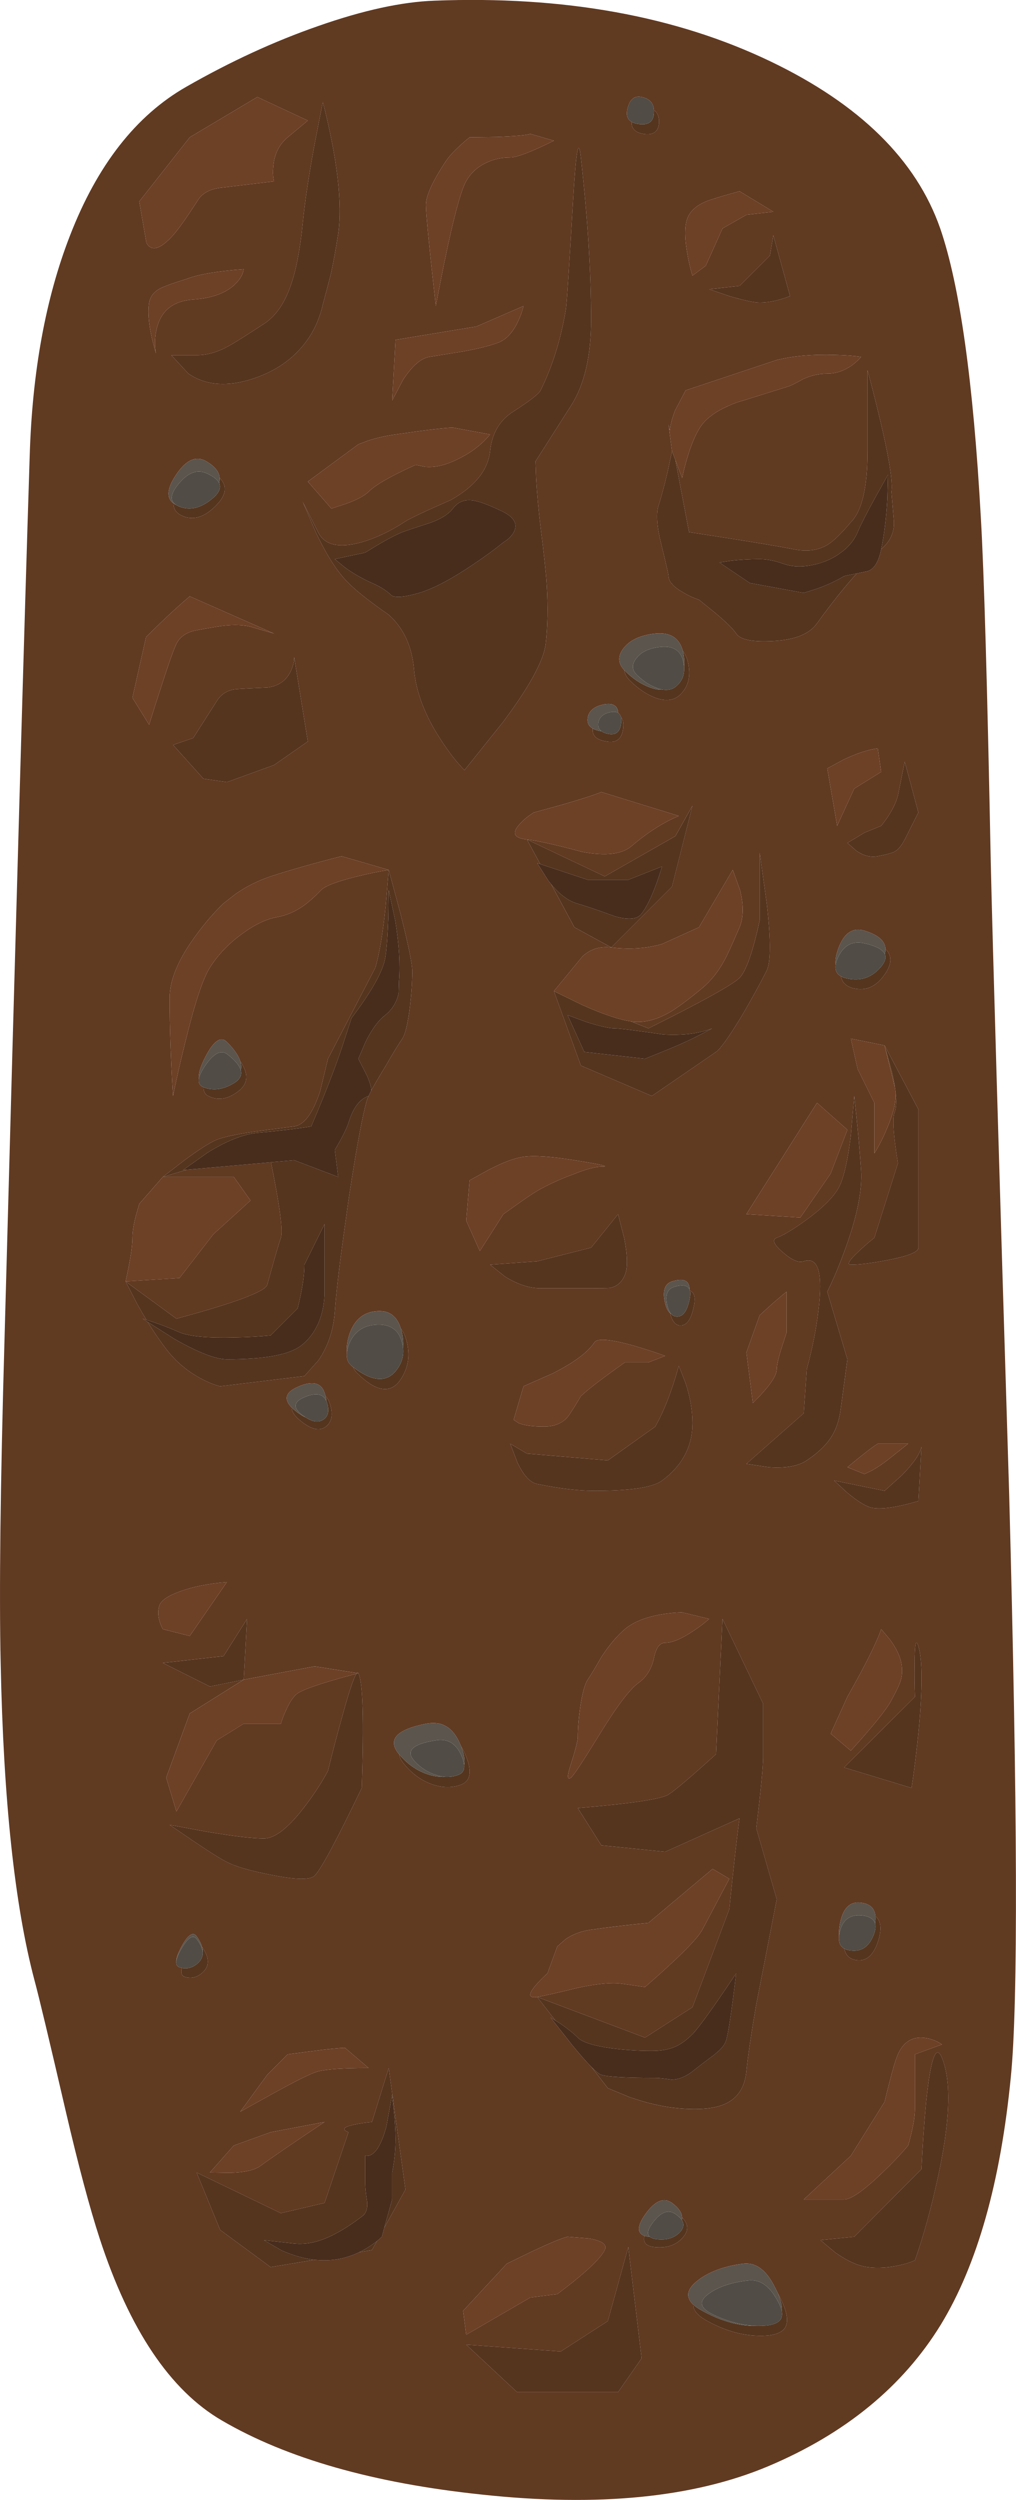 <?xml version="1.0" encoding="iso-8859-1"?>
<!-- Generator: Adobe Illustrator 15.1.0, SVG Export Plug-In . SVG Version: 6.00 Build 0)  -->
<!DOCTYPE svg PUBLIC "-//W3C//DTD SVG 1.1//EN" "http://www.w3.org/Graphics/SVG/1.1/DTD/svg11.dtd">
<svg version="1.1" id="FlashAICB" xmlns="http://www.w3.org/2000/svg" xmlns:xlink="http://www.w3.org/1999/xlink" x="0px" y="0px"
	 width="148.85px" height="366px" viewBox="0 0 148.85 366" style="enable-background:new 0 0 148.85 366;" xml:space="preserve">
<path style="fill-rule:evenodd;clip-rule:evenodd;fill:#613A22;" d="M92.55,17.85c-0.059,0.968,0.508,1.551,1.7,1.75
	c1.434,0.233,2.2-0.3,2.3-1.6c0.044-0.861-0.206-1.494-0.75-1.9c-0.059-1.033-0.658-1.666-1.8-1.9
	c-1.033-0.233-1.717,0.316-2.05,1.65C91.683,16.799,91.883,17.465,92.55,17.85z M100.65,36.85c0.199,1.267,0.466,2.433,0.8,3.5
	l1.95-1.45l2.449-5.45l3.5-2L113.3,31l-4.95-3c-1.833,0.5-3.199,0.9-4.1,1.2c-1.6,0.5-2.7,1.25-3.3,2.25
	C100.316,32.483,100.217,34.283,100.65,36.85z M82.9,45.3c-0.733,4.4-1.967,8.35-3.7,11.85c-0.233,0.5-1.566,1.533-4,3.1
	c-2,1.267-3.133,3.2-3.4,5.8c-0.3,2.767-2.216,5.15-5.75,7.15c-3.833,1.667-6.117,2.75-6.85,3.25c-2.1,1.367-4.2,2.35-6.3,2.95
	c-3.267,0.9-5.367,0.4-6.3-1.5l-2.25-4.45L46.3,78c1.6,3.367,3.184,5.817,4.75,7.35c1.233,1.233,3.2,2.783,5.9,4.65
	c2.167,1.933,3.4,4.583,3.7,7.95c0.3,3.4,1.633,6.883,4,10.45c1.167,1.8,2.3,3.25,3.4,4.35l5.65-7.05
	c3.866-5.167,5.95-8.983,6.25-11.45c0.3-2.633,0.35-5.483,0.149-8.55C80,83.967,79.7,81.133,79.2,77.2
	c-0.3-2.467-0.517-4.817-0.65-7.05l-0.1-2.6l5.2-8.15c1.966-3.066,2.949-7.267,2.949-12.6c0-6.9-0.5-14.816-1.5-23.75
	c-0.333-3.133-0.716-1-1.149,6.4C83.384,39.183,83.033,44.467,82.9,45.3z M111.3,44.3c1.334,0,2.816-0.316,4.45-0.95l-2.45-8.9
	l-0.5,2.95l-4.45,4.45l-4.449,0.5l2.949,1C109.017,43.983,110.5,44.3,111.3,44.3z M129.1,80.4c1.367-1.167,1.983-2.566,1.851-4.2
	c-0.233-2.767-0.351-4.167-0.351-4.2c0.301-1.967-0.866-7.9-3.5-17.8v11.85c0,5.3-0.816,8.767-2.449,10.4
	c-1.233,1.466-2.267,2.5-3.101,3.1c-1.434,1-3.2,1.284-5.3,0.85c-2.066-0.4-5.233-0.933-9.5-1.6l-5.8-0.9l-2-10.55l1,2.65
	c0.166-0.9,0.416-1.9,0.75-3c0.666-2.233,1.399-3.867,2.2-4.9c0.833-1.033,2.083-1.917,3.75-2.65c0.8-0.367,1.533-0.633,2.199-0.8
	l6.4-2c0.5-0.133,1.3-0.517,2.4-1.15c1.166-0.533,2.35-0.8,3.55-0.8c1.233,0,2.434-0.4,3.6-1.2c0.566-0.433,1.017-0.85,1.351-1.25
	c-1.067-0.167-2.384-0.267-3.95-0.3c-3.134-0.1-5.934,0.15-8.4,0.75l-13.35,4.45L98.9,60.1c-0.407,1.054-0.665,2.037-0.775,2.95
	L97.95,62.1l0.149,1.275l0.351,2.675L97.85,68.9c-0.5,2.133-0.949,3.817-1.35,5.05c-0.4,1.167-0.283,3.033,0.35,5.6
	c0.733,2.967,1.101,4.567,1.101,4.8c0,0.8,0.75,1.617,2.25,2.45c0.733,0.434,1.467,0.767,2.2,1l2.35,1.9
	c1.667,1.4,2.7,2.417,3.1,3.05c0.601,0.9,2.4,1.267,5.4,1.1c3.2-0.167,5.35-1.033,6.45-2.6c2.086-2.886,4.028-5.319,5.825-7.3
	c0.403-0.089,0.878-0.189,1.425-0.3C127.983,83.45,128.7,82.367,129.1,80.4z M100.05,95.325c-0.516-1.942-1.866-2.8-4.05-2.575
	c-2.167,0.233-3.717,0.95-4.65,2.15c-0.878,1.139-0.837,2.214,0.125,3.225c0.05,0.532,0.325,1.041,0.825,1.525
	c1.167,1.167,2.4,2,3.7,2.5c1.566,0.567,2.8,0.4,3.7-0.5c1.166-1.167,1.533-2.717,1.1-4.65
	C100.646,96.315,100.396,95.757,100.05,95.325z M137.75,33.45c2.866,8.333,4.85,22.45,5.95,42.35c0.467,7.934,0.95,24.7,1.45,50.3
	c0.267,11.867,1.166,42.733,2.699,92.6c1.233,46.2,1.317,74.633,0.25,85.3c-1.5,15.434-4.916,27.533-10.25,36.3
	c-5.566,9.066-14,15.983-25.3,20.75c-10.934,4.601-24.916,5.983-41.95,4.15c-15.867-1.667-28.567-5.283-38.1-10.851
	c-7.567-4.399-13.533-13.283-17.9-26.649c-1.467-4.5-3.117-10.684-4.95-18.55c-2.4-10.367-3.933-16.784-4.6-19.25
	c-2.9-10.934-4.55-26.4-4.95-46.4c-0.233-10.4-0.05-26.066,0.55-47c1.7-62.633,2.934-105.867,3.7-129.7
	c0.367-12.367,2.333-23.133,5.9-32.3c4-10.333,9.683-17.6,17.05-21.8C33.767,9,40.217,6.033,46.65,3.8
	c6.567-2.3,12.233-3.533,17-3.7C82.583-0.633,99,2.333,112.9,9C125.967,15.267,134.25,23.417,137.75,33.45z M68.8,20.1
	c-1.633,1.333-2.783,2.483-3.45,3.45c-1.967,2.967-2.95,5.117-2.95,6.45c0,1.3,0.483,6.233,1.45,14.8c1.667-8.867,3-14.633,4-17.3
	c0.633-1.7,1.783-2.933,3.45-3.7c1.067-0.5,2.217-0.75,3.45-0.75c0.967,0,3.1-0.816,6.4-2.45l-3.45-1c-0.634,0.2-2.3,0.35-5,0.45
	L68.8,20.1z M46.1,21.05c-0.867,4.7-1.45,8.583-1.75,11.65c-0.4,4-1.017,7.117-1.85,9.35c-0.933,2.6-2.283,4.434-4.05,5.5
	c-2.233,1.467-3.85,2.483-4.85,3.05c-1.633,0.933-3.233,1.4-4.8,1.4h-3.7l2.5,2.7c2.333,1.6,5.2,1.933,8.6,1
	c3.566-1,6.35-2.767,8.35-5.3c1.333-1.667,2.25-3.617,2.75-5.85c0.5-1.833,0.883-3.283,1.15-4.35c0.4-1.8,0.767-3.8,1.1-6
	c0.633-4.4-0.117-10.833-2.25-19.3L46.1,21.05z M45.1,17.65l-7.4-3.45l-9.9,5.9l-7.4,9.4l1.05,6.05c0.733,1.333,2.033,0.967,3.9-1.1
	c0.8-0.9,2.017-2.617,3.65-5.15c0.633-1,1.717-1.6,3.25-1.8l7.9-0.95c-0.167-0.667-0.2-1.433-0.1-2.3
	c0.167-1.733,0.867-3.117,2.1-4.15L45.1,17.65z M76.7,44.8l-6.9,3l-11.85,1.95l-0.5,8.9l1.6-3.05c1.333-2.033,2.617-3.15,3.85-3.35
	c1-0.167,2.65-0.433,4.95-0.8c2.033-0.367,3.667-0.767,4.9-1.2c1.267-0.4,2.3-1.433,3.1-3.1C76.25,46.317,76.533,45.533,76.7,44.8z
	 M23.85,42.05c-1.133,0.467-1.8,1.217-2,2.25c-0.3,1.667,0.033,4.15,1,7.45c-0.233-1.233-0.184-2.5,0.15-3.8
	c0.667-2.534,2.433-3.9,5.3-4.1c2.867-0.2,4.967-1,6.3-2.4c0.667-0.7,1.033-1.383,1.1-2.05c-3.934,0.3-6.733,0.783-8.4,1.45
	C25.667,41.35,24.517,41.75,23.85,42.05z M25.425,73.7c-0.021,0.772,0.354,1.356,1.125,1.75c1.7,0.833,3.434,0.316,5.2-1.55
	c1.421-1.473,1.563-2.79,0.425-3.95c-0.058-0.872-0.699-1.672-1.925-2.4c-1.5-0.9-2.983-0.25-4.45,1.95
	C24.454,71.504,24.329,72.904,25.425,73.7z M36.7,91.75l3.45,1L27.8,87.3c-1.233,1.034-2.667,2.333-4.3,3.9l-2.1,2.05l-2,8.9
	l2.45,3.95c0.5-1.633,1.05-3.367,1.65-5.2c1.167-3.633,1.95-5.85,2.35-6.65c0.433-0.867,1.167-1.467,2.2-1.8
	c0.267-0.1,1.5-0.333,3.7-0.7C33.717,91.417,35.367,91.417,36.7,91.75z M62.35,68.35c1.233,0.1,2.566-0.167,4-0.8
	c2.3-1,4.117-2.316,5.45-3.95l-5.45-1c-1,0-3.8,0.333-8.4,1c-1.434,0.2-2.767,0.5-4,0.9l-1.45,0.55l-7.4,5.45l3.45,3.95l2.15-0.7
	c1.566-0.567,2.667-1.15,3.3-1.75c0.967-1,3.267-2.317,6.9-3.95L62.35,68.35z M42.6,98.25c-0.667,1.4-1.817,2.2-3.45,2.4
	c-2.3,0.1-3.833,0.184-4.6,0.25c-1.233,0.133-2.167,0.717-2.8,1.75l-3.45,5.4l-2.95,1L29.8,114l3.45,0.5l6.9-2.5l4.95-3.45l-2-12.35
	C43.1,96.867,42.933,97.55,42.6,98.25z M77.2,122.9l1.95,3.6l-0.45-0.15l1.649,2.6c0.13,0.169,0.264,0.336,0.4,0.5l3.4,6.3
	l5.399,2.95l8.9-8.9l3-11.85l-2.5,4.45L88.6,128.3L77.2,122.9c1.5,0.167,4.184,0.767,8.05,1.8c3.434,0.667,5.866,0.383,7.3-0.85
	c2.3-1.967,4.601-3.434,6.9-4.4l-11.351-3.5c-1.033,0.433-3,1.066-5.899,1.9l-4,1.1c-0.9,0.566-1.617,1.167-2.15,1.8
	C74.95,121.983,75.333,122.7,77.2,122.9z M92.425,149.525c0.038,0.011,0.08,0.02,0.125,0.025c1.733,0.233,3.584-0.216,5.55-1.35
	c1.101-0.633,2.7-1.817,4.801-3.55c1.3-1.1,2.383-2.467,3.25-4.1c0.333-0.566,1.066-2.167,2.199-4.8
	c0.601-1.467,0.617-3.3,0.051-5.5l-1.051-2.9l-4.949,8.4L97,138.2c-2.333,0.667-4.816,0.833-7.45,0.5
	c-1.633-0.2-3.033,0.233-4.2,1.3l-4.199,5.1L85.1,156l10.4,4.45l9.4-6.45c0.633-0.433,1.866-2.15,3.699-5.15
	c1.434-2.434,2.667-4.667,3.7-6.7c0.634-1.233,0.65-4.483,0.05-9.75l-1.05-7.55v9.9c-1,4.6-1.983,7.4-2.95,8.4
	c-1,1-5.449,3.467-13.35,7.4L92.425,149.525z M56.95,127.35l-6.9-2c-3.966,1-7.433,1.983-10.4,2.95
	c-1.867,0.633-3.566,1.483-5.1,2.55l-1.8,1.4c-1.3,1.233-2.617,2.75-3.95,4.55c-2.633,3.534-3.95,6.633-3.95,9.3
	c0,4.3,0.167,9.083,0.5,14.35c0.5-2.467,1.1-5.1,1.8-7.9c1.367-5.633,2.567-9.267,3.6-10.9c1.2-1.9,2.8-3.566,4.8-5
	c1.833-1.333,3.534-2.133,5.1-2.4c1.3-0.233,2.55-0.767,3.75-1.6c0.767-0.533,1.65-1.316,2.65-2.35
	c0.633-0.633,2.467-1.316,5.5-2.05C54.083,127.883,55.55,127.583,56.95,127.35z M54,160.45c0.113-0.234,0.247-0.501,0.4-0.8
	c0.491-0.91,1.191-2.11,2.1-3.6c1.1-1.9,1.917-3.233,2.45-4c0.433-0.667,0.8-2.2,1.1-4.6c0.233-2,0.35-3.767,0.35-5.3
	c0-1.033-0.566-3.8-1.7-8.3l-1.75-6.5l-0.45,5.3c-0.4,3.934-0.9,6.934-1.5,9L48.05,155l-1.15,4.75c-1.066,3.233-2.333,4.95-3.8,5.15
	c-2.633,0.333-4.65,0.6-6.05,0.8c-2.5,0.367-4.267,0.75-5.3,1.15c-1.033,0.433-2.65,1.467-4.85,3.1l-3.05,2.35l3.5-1.05l12.35-1.1
	c1.295,6.382,1.778,10.065,1.45,11.05c-0.333,0.966-1,3.267-2,6.899c-0.333,1-4.767,2.65-13.3,4.95l-7.45-5.45l7.9-0.5l4.95-6.399
	l5.45-4.95l-2.45-3.45h-10.4l-3.45,3.95L19.9,178c-0.333,1.3-0.5,2.367-0.5,3.2c0,1.3-0.333,3.434-1,6.399l1.7,3.301
	c0.447,0.809,0.897,1.584,1.35,2.324l-0.55-0.175l0.725,0.476c0.901,1.457,1.81,2.782,2.725,3.975c1.433,1.866,3.183,3.333,5.25,4.4
	c1.033,0.533,1.917,0.883,2.65,1.05l12.35-1.5l2.05-2.3c1.4-2.034,2.2-4.4,2.4-7.101c0.2-2.666,0.6-6.184,1.2-10.55l0.8-5.75
	c0.333-2.233,0.7-4.533,1.1-6.9C52.983,164.05,53.6,161.25,54,160.45z M29.125,157.975c-0.079,0.589,0.146,0.981,0.675,1.175
	l0.025,0.025c-0.015,0.618,0.21,1.043,0.675,1.275c1.467,0.733,2.983,0.466,4.55-0.8c1.319-1.082,1.377-2.49,0.175-4.225
	c-0.254-0.854-0.913-1.813-1.975-2.875c-0.9-0.9-1.95-0.183-3.15,2.15C29.356,156.146,29.032,157.237,29.125,157.975z M71.6,171.25
	l-2.8,1.55l-0.5,5.9l2,4.45l3.45-5.4l2.25-1.6c1.634-1.167,2.866-1.95,3.7-2.35c1.333-0.7,2.733-1.316,4.2-1.85
	c1.899-0.767,3.3-1.15,4.199-1.15c1.367,0,0.15-0.3-3.649-0.9c-3.634-0.6-6.217-0.783-7.75-0.55
	C75.434,169.517,73.733,170.15,71.6,171.25z M58.725,194.5c-0.631-2.083-2.04-2.899-4.225-2.45c-1.6,0.334-2.717,1.467-3.35,3.4
	c-0.299,0.986-0.408,1.828-0.325,2.524c-0.11,0.851,0.115,1.509,0.675,1.976c0.084,0.067,0.167,0.134,0.25,0.2
	c0.114,0.305,0.28,0.571,0.5,0.8c2.833,2.833,4.983,3.166,6.45,1c1.133-1.7,1.417-3.601,0.85-5.7
	C59.36,195.534,59.085,194.951,58.725,194.5z M71.8,185.15l2.2,1.75c1.833,1.133,3.566,1.699,5.2,1.699H85.6
	c2.267,0,3.517-0.017,3.75-0.05c1.034-0.2,1.767-0.833,2.2-1.899c0.434-1.034,0.4-2.834-0.1-5.4l-0.9-3.5l-3.95,4.9l-7.899,2
	L71.8,185.15z M123.6,111.2l-2.399,1.3l1.45,8.4l2.5-5.45L129.1,113l-0.5-3.45C127.167,109.75,125.5,110.3,123.6,111.2z
	 M124.15,123.4l1.3,1.15c1.066,0.733,2.116,1,3.149,0.8c1.367-0.267,2.2-0.5,2.5-0.7c0.5-0.267,0.983-0.85,1.45-1.75l2-3.95l-2-7.45
	l-1,4.95c-0.333,1.333-1.149,2.816-2.45,4.45l-2.449,1L124.15,123.4z M123.2,142.925c0.156,0.868,0.723,1.443,1.7,1.725
	c2,0.533,3.649-0.25,4.949-2.35c0.834-1.368,0.792-2.493-0.125-3.375c-0.035-1.172-1.061-2.064-3.074-2.675
	c-1.733-0.533-3.017,0.35-3.851,2.65c-0.338,0.946-0.463,1.738-0.375,2.375C122.318,142.029,122.577,142.579,123.2,142.925z
	 M86.85,106.65c-0.139,1.038,0.527,1.671,2,1.9c1.467,0.267,2.284-0.383,2.45-1.95c0.079-0.744-0.029-1.285-0.325-1.625
	c-0.07-0.274-0.203-0.474-0.399-0.6c-0.077-1.043-0.736-1.468-1.976-1.275c-1.5,0.267-2.333,0.933-2.5,2
	C85.991,105.797,86.241,106.314,86.85,106.65z M98.175,192.25c0.296,1.2,0.804,1.8,1.525,1.8c0.967,0,1.633-1.017,2-3.05
	c0.197-1.145-0.012-1.827-0.625-2.05c-0.016-0.056-0.032-0.105-0.05-0.15c-0.005-1.342-0.863-1.742-2.575-1.2
	c-1,0.334-1.367,1.25-1.101,2.75C97.521,191.286,97.795,191.92,98.175,192.25z M87.1,196.5c-0.966,1.467-3,2.983-6.1,4.55l-4.3,1.9
	l-1.45,4.899l0.75,0.5c0.833,0.334,2.066,0.5,3.7,0.5c1.633,0,2.85-0.55,3.649-1.649c0.434-0.634,1.017-1.566,1.75-2.8
	c1-0.967,3.15-2.617,6.45-4.95H95l2.45-0.95c-1.566-0.566-3.167-1.083-4.8-1.55C89.384,196.05,87.533,195.9,87.1,196.5z
	 M114.65,183.3c1.333,1.167,2.366,1.617,3.1,1.351c2.134-0.733,2.85,1.683,2.15,7.25c-0.334,2.767-0.9,5.616-1.7,8.55l-0.45,6.45
	l-8.4,7.399l3.301,0.5c2.466,0.167,4.316-0.166,5.55-1c1.533-1.033,2.666-2.083,3.399-3.149c0.801-1.134,1.317-2.551,1.551-4.25
	l1-7.4l-2.95-9.9c0.899-1.8,1.783-3.899,2.649-6.3c1.733-4.767,2.5-8.6,2.301-11.5c-0.2-2.867-0.434-5.533-0.7-8l-0.3-2.85l-0.5,5.8
	c-0.5,4.1-1.167,6.767-2,8c-0.867,1.333-2.4,2.8-4.601,4.4c-1.899,1.367-3.316,2.217-4.25,2.55
	C113.066,181.467,113.35,182.167,114.65,183.3z M112.55,191.4l-1.25,1.149l-1.95,5.45l0.95,7.4c2.334-2.301,3.5-3.95,3.5-4.95
	c0-0.601,0.25-1.684,0.75-3.25l0.7-2.15v-5.95C114.45,189.733,113.55,190.5,112.55,191.4z M117.25,178.25l4.45-6.45l2.45-6.4
	l-4.45-3.95l-10.351,16.3L117.25,178.25z M129.6,153.05l1.101,4c0.189,0.814,0.331,1.555,0.425,2.225
	c-0.019-0.114-0.044-0.222-0.075-0.325L129.6,153.05l-4.949-1l1,4.45l2.449,4.95v7.4c0.667-1.067,1.284-2.283,1.851-3.65
	c0.954-2.235,1.37-4.035,1.25-5.4c0.177,1.407,0.127,2.44-0.15,3.1c-0.233,0.6-0.217,2.017,0.05,4.25
	c0.134,1.1,0.284,2.15,0.45,3.15l-3.45,10.9c-0.833,0.667-1.6,1.333-2.3,2c-1.399,1.3-1.783,1.95-1.149,1.95
	c1.267,0,3.1-0.233,5.5-0.7c2.933-0.566,4.399-1.167,4.399-1.8V162.4L129.6,153.05z M122.2,216.75l1.95,1.8
	c1.5,1.233,2.649,1.95,3.449,2.15c1.334,0.333,3.65,0.017,6.95-0.95l0.45-7.95c-0.2,1.033-1.15,2.417-2.85,4.15l-2.551,2.3
	L122.2,216.75z M125.8,213.45l-1.649,1.35l2.5,1l1.05-0.5c0.899-0.5,1.866-1.166,2.899-2l2.45-1.95h-4.45
	C127.967,211.75,127.033,212.45,125.8,213.45z M134,243.65c-0.033,1.466-0.017,3.05,0.05,4.75l-10.399,10.35l9.899,3
	c0.4-2.634,0.75-5.483,1.05-8.55c0.567-6.101,0.551-10.167-0.05-12.2C134.184,239.8,134,240.684,134,243.65z M130.4,240.05
	l-1.301-1.55c-0.666,1.967-2.316,5.267-4.949,9.9l-2.45,5.399l2.95,2.5c3.3-3.633,5.283-6.1,5.949-7.399
	c0.634-1.167,1.051-2.017,1.25-2.551c0.334-0.899,0.4-1.866,0.2-2.899S131.3,241.283,130.4,240.05z M96,208.85l-6.95,4.95l-11.85-1
	l-2.45-1.45l1.05,2.75c0.9,1.9,1.867,2.95,2.9,3.15c3.267,0.667,6.066,1,8.399,1c5.267,0,8.567-0.5,9.9-1.5
	c2.967-2.2,4.45-5,4.45-8.4c0-1.866-0.334-3.816-1-5.85l-1-2.55C98.45,203.583,97.3,206.55,96,208.85z M86.1,245.9
	c-0.433,0.666-0.8,2.017-1.1,4.05c-0.233,1.633-0.35,3.083-0.35,4.35c0,0.533-0.351,1.9-1.051,4.101
	c-0.533,1.6-0.517,2.216,0.051,1.85c0.333-0.233,1.733-2.35,4.199-6.35c2.467-4.034,4.351-6.534,5.65-7.5
	c1.233-0.867,2.017-2.15,2.35-3.851c0.301-1.366,0.834-2.05,1.601-2.05c1.033,0,2.416-0.583,4.149-1.75
	c0.867-0.566,1.634-1.15,2.301-1.75l-3.95-0.95c-0.9,0-1.934,0.101-3.101,0.3c-2.3,0.4-4.066,1.117-5.3,2.15
	c-1.2,1.033-2.35,2.4-3.45,4.1C87.1,244.333,86.434,245.434,86.1,245.9z M81.375,295.8l-0.725-0.45l3.149,4
	c1.164,1.425,2.114,2.508,2.851,3.25l2.399,3.101l3.15,1.3c2.566,0.9,4.983,1.45,7.25,1.65c3,0.267,5.267,0.05,6.8-0.65
	c1.833-0.833,2.866-2.417,3.1-4.75c0.2-2.066,0.667-5.25,1.4-9.55l3.05-15.65l-3-10.399c0.667-5.601,1-9.051,1-10.351V249.4
	l-5.95-12.4l-0.949,19.8c-3.634,3.3-5.95,5.267-6.95,5.9c-0.967,0.666-5.4,1.333-13.3,2l3.449,5.45l9.351,0.949l10.899-4.899
	c-0.333,2.3-0.833,6.733-1.5,13.3l-5.399,14.35l-6.95,4.45l-15.8-5.95c1-0.166,3-0.616,6-1.35c2.833-0.6,4.95-0.8,6.35-0.6l3.45,0.5
	c4.934-4.301,7.733-7.101,8.4-8.4l3.949-7.45l-2.449-1.45l-9.4,7.9c-3.3,0.333-6.1,0.667-8.4,1c-1.433,0.2-2.683,0.667-3.75,1.4
	l-1.199,1.05l-1.45,3.95c-0.733,0.666-1.351,1.3-1.851,1.899c-1,1.233-0.883,1.75,0.351,1.55L81.375,295.8z M122.925,283.45
	c-0.094,0.885,0.164,1.493,0.775,1.825c0.174,0.949,0.741,1.508,1.7,1.675c1.566,0.267,2.683-0.767,3.35-3.101
	c0.437-1.608,0.27-2.717-0.5-3.324c-0.095-1.157-0.795-1.815-2.1-1.976c-1.634-0.233-2.667,0.8-3.101,3.101
	C122.918,282.339,122.877,282.938,122.925,283.45z M47.7,204.425c-0.042-0.17-0.091-0.345-0.15-0.524c-0.5-1.5-1.783-1.801-3.85-0.9
	c-1.879,0.801-2.196,1.826-0.95,3.075c-0.019,0.539,0.348,1.13,1.1,1.774c1.633,1.4,2.933,1.733,3.9,1
	c0.9-0.699,1.083-1.85,0.55-3.449C48.161,204.982,47.961,204.657,47.7,204.425z M52.225,245.025
	c-0.409,0.573-1.134,2.766-2.175,6.574c-0.7,2.5-1.367,5.051-2,7.65c-0.9,1.667-1.966,3.316-3.2,4.95
	c-2.467,3.3-4.533,4.95-6.2,4.95c-1.633,0-4.433-0.334-8.4-1l-5.4-1l3.45,2.35c2.467,1.667,4.117,2.7,4.95,3.1
	c1.267,0.667,3.467,1.301,6.6,1.9c3.5,0.7,5.583,0.733,6.25,0.1c0.967-1,3.267-5.283,6.9-12.85c0.333-9.9,0.167-15.5-0.5-16.8
	c-0.049-0.104-0.116-0.112-0.2-0.025l-6.2-0.975l-10.4,1.95l0.5-8.9l-3.45,5.45l-8.9,1l6.9,3.45l4.95-1l-7.9,4.949l-3.45,9.4
	l1.5,4.95l5.9-10.4l3.95-2.45h5.45c0.167-0.566,0.4-1.183,0.7-1.85c0.566-1.3,1.15-2.167,1.75-2.6
	C44.581,247.246,47.456,246.288,52.225,245.025z M23.35,235.05c-0.333,1-0.167,2.15,0.5,3.45l3.95,1l5.45-7.9
	c-2.7,0.233-4.967,0.684-6.8,1.351C24.65,233.583,23.617,234.283,23.35,235.05z M25.825,287.225
	c-0.026,0.408,0.132,0.666,0.475,0.775c0.116,0.038,0.232,0.072,0.35,0.1c-0.185,0.703-0.051,1.137,0.4,1.301
	c1,0.333,1.917,0.083,2.75-0.75c0.92-0.921,0.854-2.129-0.2-3.625c-0.138-0.487-0.404-1.012-0.8-1.575c-0.533-0.7-1.267-0.2-2.2,1.5
	C26.052,285.967,25.794,286.726,25.825,287.225z M67.575,255.7c-0.059-0.131-0.117-0.265-0.175-0.4c-1.033-2.434-2.7-3.416-5-2.95
	c-4.367,0.867-5.683,2.351-3.95,4.45l0.025,0.025c0.057,0.444,0.299,0.919,0.725,1.425c1.2,1.467,2.6,2.467,4.2,3
	c1.5,0.5,2.9,0.5,4.2,0c1.4-0.566,1.583-2.05,0.55-4.45C67.971,256.393,67.78,256.025,67.575,255.7z M52.625,329.725L54.5,329.4
	l0.725-1.301c0.271-0.222,0.513-0.438,0.725-0.649l0.35-1.325l3.1-5.575l-2.45-17.8l-2.45,7.9c-1,0.1-1.883,0.233-2.65,0.399
	c-1.567,0.334-1.833,0.7-0.8,1.101l-3.5,10.35l-6.4,1.5l-12.35-5.95l3.45,8.4l7.4,5.45l6.45-1.075c0.486,0.05,0.97,0.075,1.45,0.075
	C49.274,330.9,50.965,330.509,52.625,329.725z M45.6,300.3l-3.45,0.45l-3,3l-3.95,5.4l4.95-2.75c3.467-1.9,5.617-2.95,6.45-3.15
	c1.3-0.333,3.767-0.5,7.4-0.5l-3.45-2.95C49.717,299.8,48.067,299.967,45.6,300.3z M74.25,331.4l-6.4,6.899l0.45,3.5l9.4-5.45
	l3.95-0.5c3.966-2.966,6.283-5.116,6.949-6.449c0.4-0.801-0.383-1.367-2.35-1.7l-3.1-0.25c-0.834,0.2-2.567,0.916-5.2,2.149
	L74.25,331.4z M30.75,318.05l3,0.05c2.133-0.066,3.617-0.416,4.45-1.05c1.3-0.967,4.417-3.1,9.35-6.399l-7.9,1.5l-5.4,1.949
	L30.75,318.05z M75.75,350.2h14.8l3.45-4.95l-1.95-16.3l-3,10.85l-6.899,4.45l-13.851-1L75.75,350.2z M134.05,300.75l3.95-1.45
	c-0.733-0.5-1.55-0.816-2.45-0.95c-1.833-0.267-3.166,0.534-4,2.4c-0.333,0.767-0.75,2.15-1.25,4.15c-0.267,1-0.5,1.933-0.7,2.8
	l-4.949,7.899l-6.9,6.4h5.9c1.033,0,2.916-1.316,5.649-3.95c1.367-1.3,2.617-2.616,3.75-3.95c0.667-2.3,1-4.116,1-5.449V300.75z
	 M135.7,307.55c-0.3,3.134-0.533,6.467-0.7,10l-9.85,9.9l-4.95,0.5l2.149,1.8c1.733,1.233,3.317,1.95,4.75,2.15
	c1.467,0.199,3.067,0.1,4.801-0.301c0.866-0.199,1.583-0.433,2.149-0.699c1.233-3.534,2.316-7.417,3.25-11.65
	c1.9-8.5,2.134-14.5,0.7-18C137.134,299.184,136.366,301.283,135.7,307.55z M94.425,327.325c-0.254,0.927,0.188,1.469,1.325,1.625
	c1.866,0.233,3.3-0.233,4.3-1.4c0.88-0.989,0.838-1.965-0.125-2.925c-0.024-0.713-0.517-1.421-1.475-2.125
	c-1.2-0.866-2.5-0.316-3.9,1.65C93.331,325.863,93.289,326.921,94.425,327.325z M101.575,337.4
	c-0.032,0.835,0.659,1.635,2.075,2.399c2.5,1.367,4.949,2.084,7.35,2.15c2.1,0.066,3.434-0.316,4-1.15c0.6-0.934,0.316-2.5-0.85-4.7
	c-0.07-0.133-0.137-0.267-0.2-0.399c-0.159-0.343-0.343-0.709-0.55-1.101c-1.233-2.366-2.75-3.433-4.551-3.199
	c-2.833,0.366-5.083,1.216-6.75,2.55C100.599,335.167,100.423,336.317,101.575,337.4z"/>
<path style="fill-rule:evenodd;clip-rule:evenodd;fill:#55351E;" d="M92.55,17.85c0.256,0.137,0.572,0.237,0.95,0.3
	c1.467,0.233,2.233-0.3,2.3-1.6c0.013-0.159,0.013-0.309,0-0.45c0.544,0.406,0.794,1.039,0.75,1.9c-0.1,1.3-0.866,1.833-2.3,1.6
	C93.058,19.401,92.491,18.818,92.55,17.85z M111.3,44.3c-0.8,0-2.283-0.316-4.45-0.95l-2.949-1l4.449-0.5l4.45-4.45l0.5-2.95
	l2.45,8.9C114.116,43.983,112.634,44.3,111.3,44.3z M82.9,45.3c0.133-0.833,0.483-6.117,1.05-15.85c0.434-7.4,0.816-9.534,1.149-6.4
	c1,8.934,1.5,16.85,1.5,23.75c0,5.333-0.983,9.534-2.949,12.6l-5.2,8.15l0.1,2.6c0.134,2.233,0.351,4.583,0.65,7.05
	c0.5,3.933,0.8,6.767,0.899,8.5c0.2,3.066,0.15,5.917-0.149,8.55c-0.3,2.467-2.384,6.283-6.25,11.45l-5.65,7.05
	c-1.1-1.1-2.233-2.55-3.4-4.35c-2.367-3.566-3.7-7.05-4-10.45c-0.3-3.367-1.533-6.017-3.7-7.95c-2.7-1.867-4.667-3.417-5.9-4.65
	c-1.566-1.533-3.15-3.983-4.75-7.35l-1.95-4.55l2.25,4.45c0.933,1.9,3.033,2.4,6.3,1.5c2.1-0.6,4.2-1.583,6.3-2.95
	c0.733-0.5,3.017-1.583,6.85-3.25c3.534-2,5.45-4.383,5.75-7.15c0.267-2.6,1.4-4.533,3.4-5.8c2.434-1.567,3.767-2.6,4-3.1
	C80.934,53.65,82.167,49.7,82.9,45.3z M98.95,67.35l2,10.55l5.8,0.9c4.267,0.667,7.434,1.2,9.5,1.6c2.1,0.434,3.866,0.15,5.3-0.85
	c0.834-0.6,1.867-1.633,3.101-3.1c1.633-1.633,2.449-5.1,2.449-10.4V54.2c2.634,9.9,3.801,15.833,3.5,17.8
	c0,0.033,0.117,1.433,0.351,4.2c0.133,1.633-0.483,3.033-1.851,4.2c0.434-2.066,0.733-4.5,0.9-7.3l0.1-3.6
	c-0.566,1-1.183,2.1-1.85,3.3c-1.3,2.367-2.167,4.067-2.6,5.1c-0.5,1.233-1.434,2.317-2.801,3.25c-1.333,0.9-2.866,1.467-4.6,1.7
	c-1.233,0.167-2.384,0.066-3.45-0.3c-1.3-0.466-2.467-0.7-3.5-0.7c-1.434,0-2.85,0.083-4.25,0.25l-1.649,0.25l4.449,3l7.9,1.45
	l2.05-0.65c1.533-0.566,2.816-1.167,3.851-1.8c0.049-0.025,0.674-0.158,1.875-0.4c-1.797,1.98-3.739,4.414-5.825,7.3
	c-1.101,1.567-3.25,2.433-6.45,2.6c-3,0.167-4.8-0.2-5.4-1.1c-0.399-0.633-1.433-1.65-3.1-3.05l-2.35-1.9
	c-0.733-0.233-1.467-0.566-2.2-1c-1.5-0.833-2.25-1.65-2.25-2.45c0-0.233-0.367-1.833-1.101-4.8c-0.633-2.566-0.75-4.433-0.35-5.6
	c0.4-1.233,0.85-2.917,1.35-5.05l0.601-2.85L98.95,67.35z M98.125,63.05c-0.009,0.111-0.017,0.219-0.025,0.325L97.95,62.1
	L98.125,63.05z M100.225,97.575c0.069-0.614,0.027-1.289-0.125-2.025c-0.017-0.077-0.033-0.151-0.05-0.225
	c0.346,0.432,0.596,0.99,0.75,1.675c0.434,1.933,0.066,3.483-1.1,4.65c-0.9,0.9-2.134,1.067-3.7,0.5c-1.3-0.5-2.533-1.333-3.7-2.5
	c-0.5-0.484-0.775-0.993-0.825-1.525c0.026,0.026,0.051,0.051,0.075,0.075c1.167,1.167,2.4,1.983,3.7,2.45
	c0.71,0.257,1.352,0.365,1.925,0.325c0.825,0.108,1.5-0.1,2.025-0.625C99.972,99.633,100.313,98.708,100.225,97.575z M46.1,21.05
	l1.2-6.15c2.133,8.467,2.883,14.9,2.25,19.3c-0.333,2.2-0.7,4.2-1.1,6c-0.267,1.066-0.65,2.517-1.15,4.35
	c-0.5,2.233-1.417,4.184-2.75,5.85c-2,2.533-4.783,4.3-8.35,5.3c-3.4,0.933-6.267,0.6-8.6-1L25.1,52h3.7
	c1.567,0,3.167-0.467,4.8-1.4c1-0.567,2.617-1.583,4.85-3.05c1.767-1.066,3.117-2.9,4.05-5.5c0.833-2.233,1.45-5.35,1.85-9.35
	C44.65,29.633,45.233,25.75,46.1,21.05z M32.1,70.7c0.069-0.252,0.094-0.502,0.075-0.75c1.138,1.16,0.996,2.477-0.425,3.95
	c-1.767,1.867-3.5,2.383-5.2,1.55c-0.771-0.394-1.146-0.978-1.125-1.75c0.114,0.082,0.239,0.157,0.375,0.225
	c0.018,0.009,0.035,0.018,0.05,0.025c0.118,0.074,0.251,0.141,0.4,0.2c1.567,0.633,3.183,0.25,4.85-1.15
	C32.104,72.173,32.438,71.406,32.1,70.7z M53.5,80.9l-4.45,0.95l1.45,1.2c1.233,0.9,2.567,1.667,4,2.3
	c1.167,0.5,2.133,1.117,2.9,1.85c0.633,0.333,1.967,0.2,4-0.4c2.067-0.6,4.75-2.017,8.05-4.25c1.633-1.1,3.066-2.15,4.3-3.15
	c0.667-0.4,1.167-0.883,1.5-1.45c0.634-1.167,0.134-2.167-1.5-3c-2.1-1.034-3.633-1.6-4.6-1.7c-1.167-0.133-2.1,0.267-2.8,1.2
	c-0.633,0.833-1.75,1.533-3.35,2.1c-1.867,0.6-3.217,1.05-4.05,1.35c-1.034,0.434-2.25,1.067-3.65,1.9L53.5,80.9z M42.6,98.25
	c0.333-0.7,0.5-1.383,0.5-2.05l2,12.35L40.15,112l-6.9,2.5L29.8,114l-4.45-4.95l2.95-1l3.45-5.4c0.633-1.033,1.567-1.617,2.8-1.75
	c0.767-0.066,2.3-0.15,4.6-0.25C40.783,100.45,41.933,99.65,42.6,98.25z M80.75,129.45c1.27,1.537,2.569,2.487,3.9,2.85
	c1.166,0.333,2.983,0.95,5.449,1.85c2,0.567,3.301,0.434,3.9-0.4c1-1.3,2-3.6,3-6.9l-4.95,1.95H86.1l-6.949-2.3l-1.95-3.6
	l11.399,5.4l10.351-5.9l2.5-4.45l-3,11.85l-8.9,8.9l-5.399-2.95L80.75,129.45z M81.15,145.1l4.199,2.05
	c3.08,1.361,5.438,2.153,7.075,2.375L95,150.55c7.9-3.933,12.35-6.4,13.35-7.4c0.967-1,1.95-3.8,2.95-8.4v-9.9l1.05,7.55
	c0.601,5.267,0.584,8.517-0.05,9.75c-1.033,2.033-2.267,4.267-3.7,6.7c-1.833,3-3.066,4.717-3.699,5.15l-9.4,6.45L85.1,156
	L81.15,145.1z M54.4,159.65c-0.012-0.482-0.211-1.182-0.6-2.1L52.5,155l1.05-2.45c0.9-1.833,1.867-3.15,2.9-3.95
	c1.033-0.833,1.683-1.9,1.95-3.2l0.05-1.75c0.2-2.467,0.017-5.433-0.55-8.9l-0.95-4.45l-0.05,3.85c-0.1,2.8-0.25,4.817-0.45,6.05
	c-0.333,1.966-1.983,4.917-4.95,8.85l-1.45,4.45c-1,2.967-2.483,6.767-4.45,11.4c-1.967,0.333-4.6,0.65-7.9,0.95
	c-2.067,0.2-4.5,1.167-7.3,2.9l-3.6,2.55l0.55-0.05l-3.5,1.05l3.05-2.35c2.2-1.633,3.817-2.667,4.85-3.1
	c1.033-0.4,2.8-0.783,5.3-1.15c1.4-0.2,3.417-0.467,6.05-0.8c1.467-0.2,2.733-1.917,3.8-5.15l1.15-4.75L55,141.65
	c0.6-2.066,1.1-5.066,1.5-9l0.45-5.3l1.75,6.5c1.133,4.5,1.7,7.267,1.7,8.3c0,1.533-0.117,3.3-0.35,5.3
	c-0.3,2.4-0.667,3.933-1.1,4.6c-0.534,0.767-1.35,2.1-2.45,4C55.591,157.54,54.891,158.74,54.4,159.65z M54,160.45
	c-0.4,0.8-1.017,3.6-1.85,8.4c-0.4,2.367-0.767,4.667-1.1,6.9l-0.8,5.75c-0.6,4.366-1,7.884-1.2,10.55c-0.2,2.7-1,5.066-2.4,7.101
	l-2.05,2.3l-12.35,1.5c-0.733-0.167-1.617-0.517-2.65-1.05c-2.067-1.067-3.817-2.534-5.25-4.4c-0.916-1.192-1.824-2.518-2.725-3.975
	l3.975,2.524c3.467,1.967,6.017,2.95,7.65,2.95c5.5,0,9.117-0.667,10.85-2c1.033-0.767,1.867-1.833,2.5-3.2
	c0.633-1.467,0.95-3.033,0.95-4.7V179.2l-2.95,5.95c0,1.633-0.333,3.767-1,6.399l-3.95,3.95c-1.633,0.167-3.417,0.267-5.35,0.3
	c-3.867,0.101-6.533-0.149-8-0.75c-1.433-0.633-2.767-1.149-4-1.55l-0.85-0.275c-0.453-0.74-0.903-1.516-1.35-2.324l-1.7-3.301
	l7.45,5.45c8.533-2.3,12.967-3.95,13.3-4.95c1-3.633,1.667-5.933,2-6.899c0.328-0.985-0.155-4.668-1.45-11.05l3.4-0.3l6.45,2.45
	l-0.5-3.95c1-1.667,1.667-2.983,2-3.95C51.717,162.2,52.7,160.883,54,160.45z M29.825,159.175c1.43,0.542,2.921,0.333,4.475-0.625
	c0.843-0.522,1.168-1.139,0.975-1.85c0.094-0.402,0.077-0.827-0.05-1.275c1.202,1.735,1.144,3.144-0.175,4.225
	c-1.566,1.267-3.083,1.533-4.55,0.8C30.036,160.218,29.811,159.793,29.825,159.175z M71.8,185.15l6.9-0.5l7.899-2l3.95-4.9l0.9,3.5
	c0.5,2.566,0.533,4.366,0.1,5.4c-0.434,1.066-1.166,1.699-2.2,1.899c-0.233,0.033-1.483,0.05-3.75,0.05H79.2
	c-1.634,0-3.367-0.566-5.2-1.699L71.8,185.15z M58.725,194.5c0.36,0.451,0.635,1.034,0.825,1.75c0.567,2.1,0.284,4-0.85,5.7
	c-1.467,2.166-3.617,1.833-6.45-1c-0.22-0.229-0.386-0.495-0.5-0.8c2.71,2.081,4.777,2.281,6.2,0.6c0.866-1.045,1.232-2.178,1.1-3.4
	c0.078-0.828-0.005-1.694-0.25-2.6C58.778,194.669,58.753,194.585,58.725,194.5z M123.2,142.925c0.249,0.143,0.565,0.251,0.95,0.325
	c1.966,0.433,3.616-0.15,4.949-1.75c0.58-0.695,0.755-1.304,0.525-1.825c0.071-0.259,0.104-0.509,0.1-0.75
	c0.917,0.882,0.959,2.007,0.125,3.375c-1.3,2.1-2.949,2.883-4.949,2.35C123.923,144.368,123.356,143.793,123.2,142.925z
	 M124.15,123.4l2.5-1.5l2.449-1c1.301-1.633,2.117-3.117,2.45-4.45l1-4.95l2,7.45l-2,3.95c-0.467,0.9-0.95,1.483-1.45,1.75
	c-0.3,0.2-1.133,0.434-2.5,0.7c-1.033,0.2-2.083-0.067-3.149-0.8L124.15,123.4z M90.975,104.975c0.296,0.34,0.404,0.881,0.325,1.625
	c-0.166,1.566-0.983,2.217-2.45,1.95c-1.473-0.229-2.139-0.862-2-1.9c0.314,0.186,0.731,0.319,1.25,0.4h0.025
	c0.246,0.188,0.588,0.321,1.025,0.4c1.1,0.2,1.716-0.333,1.85-1.6C91.036,105.506,91.028,105.214,90.975,104.975z M101.45,152.05
	c1-0.5,1.967-1,2.899-1.5c-1.966,0.767-4.35,1.067-7.149,0.9c-4.101-0.6-6.483-0.9-7.15-0.9c-0.8,0-2.2-0.316-4.2-0.95l-2.699-1
	L85.6,154l8.9,1l2.35-0.95C98.684,153.317,100.217,152.65,101.45,152.05z M98.175,192.25c0.057,0.05,0.115,0.092,0.175,0.125
	c0.233,0.25,0.517,0.375,0.851,0.375c0.899,0,1.517-0.884,1.85-2.65c0.093-0.474,0.102-0.856,0.025-1.149
	c0.613,0.223,0.822,0.905,0.625,2.05c-0.367,2.033-1.033,3.05-2,3.05C98.979,194.05,98.471,193.45,98.175,192.25z M114.65,183.3
	c-1.301-1.133-1.584-1.833-0.851-2.1c0.934-0.333,2.351-1.184,4.25-2.55c2.2-1.6,3.733-3.066,4.601-4.4c0.833-1.233,1.5-3.9,2-8
	l0.5-5.8l0.3,2.85c0.267,2.467,0.5,5.133,0.7,8c0.199,2.9-0.567,6.733-2.301,11.5c-0.866,2.4-1.75,4.5-2.649,6.3l2.95,9.9l-1,7.4
	c-0.233,1.699-0.75,3.116-1.551,4.25c-0.733,1.066-1.866,2.116-3.399,3.149c-1.233,0.834-3.084,1.167-5.55,1l-3.301-0.5l8.4-7.399
	l0.45-6.45c0.8-2.934,1.366-5.783,1.7-8.55c0.699-5.567-0.017-7.983-2.15-7.25C117.017,184.917,115.983,184.467,114.65,183.3z
	 M122.2,216.75l7.399,1.5l2.551-2.3c1.699-1.733,2.649-3.117,2.85-4.15l-0.45,7.95c-3.3,0.967-5.616,1.283-6.95,0.95
	c-0.8-0.2-1.949-0.917-3.449-2.15L122.2,216.75z M129.6,153.05l4.95,9.35v20.25c0,0.633-1.467,1.234-4.399,1.8
	c-2.4,0.467-4.233,0.7-5.5,0.7c-0.634,0-0.25-0.65,1.149-1.95c0.7-0.667,1.467-1.333,2.3-2l3.45-10.9c-0.166-1-0.316-2.05-0.45-3.15
	c-0.267-2.233-0.283-3.65-0.05-4.25c0.277-0.66,0.327-1.693,0.15-3.1c-0.02-0.171-0.045-0.346-0.075-0.525
	c-0.094-0.67-0.235-1.411-0.425-2.225L129.6,153.05z M134,243.65c0-2.967,0.184-3.851,0.55-2.65c0.601,2.033,0.617,6.1,0.05,12.2
	c-0.3,3.066-0.649,5.916-1.05,8.55l-9.899-3l10.399-10.35C133.983,246.7,133.967,245.116,134,243.65z M96,208.85
	c1.3-2.3,2.45-5.267,3.45-8.899l1,2.55c0.666,2.033,1,3.983,1,5.85c0,3.4-1.483,6.2-4.45,8.4c-1.333,1-4.634,1.5-9.9,1.5
	c-2.333,0-5.133-0.333-8.399-1c-1.033-0.2-2-1.25-2.9-3.15l-1.05-2.75l2.45,1.45l11.85,1L96,208.85z M86.65,302.6
	c0.663,0.671,1.146,1.055,1.449,1.15c0.967,0.3,3.601,0.45,7.9,0.45c0.5,0,1.283,0.083,2.35,0.25c1.034,0,2.067-0.4,3.101-1.2
	c0.833-0.667,1.899-1.483,3.2-2.45c0.933-0.733,1.5-1.399,1.699-2c0.334-1,0.834-4.3,1.5-9.899c-3.3,4.933-5.433,7.899-6.399,8.899
	c-0.834,0.834-1.65,1.434-2.45,1.8c-0.967,0.434-2.134,0.65-3.5,0.65c-2,0-4-0.134-6-0.4c-2.6-0.366-4.217-0.883-4.85-1.55
	c-0.634-0.633-1.483-1.316-2.551-2.05l-0.725-0.45l-2.675-3.45l15.8,5.95l6.95-4.45l5.399-14.35c0.667-6.566,1.167-11,1.5-13.3
	L97.45,271.1L88.1,270.15l-3.449-5.45c7.899-0.667,12.333-1.334,13.3-2c1-0.634,3.316-2.601,6.95-5.9l0.949-19.8l5.95,12.4v7.899
	c0,1.3-0.333,4.75-1,10.351l3,10.399l-3.05,15.65c-0.733,4.3-1.2,7.483-1.4,9.55c-0.233,2.333-1.267,3.917-3.1,4.75
	c-1.533,0.7-3.8,0.917-6.8,0.65c-2.267-0.2-4.684-0.75-7.25-1.65l-3.15-1.3L86.65,302.6z M128.2,281.575
	c0.063-0.388,0.079-0.738,0.05-1.05c0.77,0.607,0.937,1.716,0.5,3.324c-0.667,2.334-1.783,3.367-3.35,3.101
	c-0.959-0.167-1.526-0.726-1.7-1.675c0.254,0.141,0.57,0.232,0.95,0.274c1.566,0.2,2.683-0.566,3.35-2.3
	C128.263,282.568,128.329,282.01,128.2,281.575z M47.7,204.425c0.261,0.232,0.46,0.558,0.6,0.976c0.534,1.6,0.35,2.75-0.55,3.449
	c-0.967,0.733-2.267,0.4-3.9-1c-0.752-0.645-1.119-1.235-1.1-1.774c0.109,0.11,0.226,0.219,0.35,0.325
	c0.604,0.507,1.163,0.874,1.675,1.1c1.067,0.684,1.942,0.784,2.625,0.3c0.733-0.5,0.883-1.366,0.45-2.6l-0.025-0.05
	C47.804,204.918,47.762,204.677,47.7,204.425z M35.7,245.9l-4.95,1l-6.9-3.45l8.9-1L36.2,237L35.7,245.9z M52.5,244.95
	c0.667,1.3,0.833,6.899,0.5,16.8c-3.633,7.566-5.933,11.85-6.9,12.85c-0.667,0.634-2.75,0.601-6.25-0.1
	c-3.133-0.6-5.333-1.233-6.6-1.9c-0.833-0.399-2.483-1.433-4.95-3.1l-3.45-2.35l5.4,1c3.967,0.666,6.767,1,8.4,1
	c1.667,0,3.733-1.65,6.2-4.95c1.233-1.634,2.3-3.283,3.2-4.95c0.633-2.6,1.3-5.15,2-7.65c1.042-3.809,1.766-6.001,2.175-6.574
	C52.313,245,52.405,244.975,52.5,244.95z M29.6,285.025c1.053,1.496,1.12,2.704,0.2,3.625c-0.833,0.833-1.75,1.083-2.75,0.75
	c-0.451-0.164-0.584-0.598-0.4-1.301c0.863,0.179,1.663-0.071,2.4-0.75c0.458-0.441,0.675-0.95,0.65-1.524
	C29.711,285.569,29.678,285.303,29.6,285.025z M58.475,256.825c1.197,1.421,2.588,2.396,4.175,2.925
	c0.907,0.296,1.765,0.421,2.575,0.375c0.664,0.039,1.289-0.053,1.875-0.275c0.667-0.229,0.967-0.712,0.9-1.449
	c0.145-0.683,0.003-1.583-0.425-2.7c0.205,0.325,0.396,0.692,0.575,1.1c1.033,2.4,0.85,3.884-0.55,4.45c-1.3,0.5-2.7,0.5-4.2,0
	c-1.6-0.533-3-1.533-4.2-3C58.774,257.744,58.532,257.27,58.475,256.825z M46.1,330.825l-6.45,1.075l-7.4-5.45l-3.45-8.4L41.15,324
	l6.4-1.5l3.5-10.35c-1.033-0.4-0.767-0.767,0.8-1.101c0.767-0.166,1.65-0.3,2.65-0.399l2.45-7.9l2.45,17.8l-3.1,5.575L57.45,322
	v-3.95c0.333-1.633,0.5-3.283,0.5-4.95c0-1.033-0.083-2.399-0.25-4.1l-0.25-2.3l-0.85,4.649c-0.833,3.034-1.867,4.45-3.1,4.25v3.95
	c0,0.667,0.1,1.617,0.3,2.851c0.067,1-0.2,1.699-0.8,2.1c-1.4,1.066-2.683,1.9-3.85,2.5c-2.167,1.167-4.183,1.65-6.05,1.45
	l-4.45-0.5l2.6,1.5C42.905,330.188,44.521,330.646,46.1,330.825z M55.225,328.1L54.5,329.4l-1.875,0.324
	c0.324-0.161,0.649-0.337,0.975-0.524C54.227,328.824,54.768,328.457,55.225,328.1z M75.75,350.2l-7.45-6.95l13.851,1l6.899-4.45
	l3-10.85l1.95,16.3l-3.45,4.95H75.75z M135.7,307.55c0.666-6.267,1.434-8.366,2.3-6.3c1.434,3.5,1.2,9.5-0.7,18
	c-0.934,4.233-2.017,8.116-3.25,11.65c-0.566,0.267-1.283,0.5-2.149,0.699c-1.733,0.4-3.334,0.5-4.801,0.301
	c-1.433-0.2-3.017-0.917-4.75-2.15l-2.149-1.8l4.95-0.5l9.85-9.9C135.167,314.017,135.4,310.684,135.7,307.55z M94.425,327.325
	c0.164,0.053,0.355,0.095,0.575,0.125c0.072,0.01,0.147,0.019,0.225,0.024c0.188,0.16,0.479,0.269,0.875,0.325
	c1.5,0.2,2.667-0.133,3.5-1c0.563-0.606,0.664-1.198,0.301-1.774c0.028-0.137,0.037-0.271,0.024-0.4
	c0.963,0.96,1.005,1.936,0.125,2.925c-1,1.167-2.434,1.634-4.3,1.4C94.612,328.794,94.171,328.252,94.425,327.325z M110.9,340.5
	c1.767,0.033,2.899-0.25,3.399-0.85c0.244-0.306,0.327-0.714,0.25-1.226c0.07-0.705-0.129-1.613-0.6-2.725
	c0.063,0.133,0.13,0.267,0.2,0.399c1.166,2.2,1.449,3.767,0.85,4.7c-0.566,0.834-1.9,1.217-4,1.15c-2.4-0.066-4.85-0.783-7.35-2.15
	c-1.416-0.765-2.107-1.564-2.075-2.399c0.332,0.302,0.774,0.602,1.325,0.899c2.533,1.4,4.983,2.134,7.35,2.2
	C110.476,340.507,110.692,340.507,110.9,340.5z"/>
<path style="fill-rule:evenodd;clip-rule:evenodd;fill:#6D4126;" d="M100.65,36.85c-0.434-2.567-0.334-4.367,0.3-5.4
	c0.6-1,1.7-1.75,3.3-2.25c0.9-0.3,2.267-0.7,4.1-1.2l4.95,3l-3.95,0.45l-3.5,2L103.4,38.9l-1.95,1.45
	C101.116,39.283,100.85,38.117,100.65,36.85z M98.125,63.05c0.11-0.913,0.368-1.896,0.775-2.95l1.55-2.95l13.35-4.45
	c2.467-0.6,5.267-0.85,8.4-0.75c1.566,0.033,2.883,0.133,3.95,0.3c-0.334,0.4-0.784,0.817-1.351,1.25c-1.166,0.8-2.366,1.2-3.6,1.2
	c-1.2,0-2.384,0.267-3.55,0.8c-1.101,0.633-1.9,1.017-2.4,1.15l-6.4,2c-0.666,0.167-1.399,0.434-2.199,0.8
	c-1.667,0.733-2.917,1.617-3.75,2.65c-0.801,1.033-1.534,2.667-2.2,4.9c-0.334,1.1-0.584,2.1-0.75,3l-1-2.65l-0.5-1.3L98.1,63.375
	C98.108,63.269,98.116,63.161,98.125,63.05z M68.8,20.1l3.9-0.05c2.7-0.1,4.366-0.25,5-0.45l3.45,1
	c-3.301,1.633-5.434,2.45-6.4,2.45c-1.233,0-2.383,0.25-3.45,0.75c-1.667,0.767-2.816,2-3.45,3.7c-1,2.667-2.333,8.433-4,17.3
	C62.883,36.233,62.4,31.3,62.4,30c0-1.333,0.983-3.483,2.95-6.45C66.017,22.583,67.167,21.433,68.8,20.1z M23.85,42.05
	c0.667-0.3,1.816-0.7,3.45-1.2c1.667-0.667,4.467-1.15,8.4-1.45c-0.067,0.667-0.434,1.35-1.1,2.05c-1.333,1.4-3.434,2.2-6.3,2.4
	c-2.867,0.2-4.633,1.566-5.3,4.1c-0.333,1.3-0.383,2.566-0.15,3.8c-0.967-3.3-1.3-5.783-1-7.45
	C22.05,43.267,22.717,42.517,23.85,42.05z M76.7,44.8c-0.167,0.733-0.45,1.517-0.851,2.35c-0.8,1.667-1.833,2.7-3.1,3.1
	c-1.233,0.433-2.867,0.833-4.9,1.2c-2.3,0.367-3.95,0.633-4.95,0.8c-1.233,0.2-2.517,1.317-3.85,3.35l-1.6,3.05l0.5-8.9L69.8,47.8
	L76.7,44.8z M45.1,17.65l-2.95,2.45c-1.233,1.033-1.933,2.417-2.1,4.15c-0.1,0.867-0.066,1.633,0.1,2.3l-7.9,0.95
	c-1.533,0.2-2.617,0.8-3.25,1.8c-1.633,2.534-2.85,4.25-3.65,5.15c-1.867,2.066-3.167,2.433-3.9,1.1L20.4,29.5l7.4-9.4l9.9-5.9
	L45.1,17.65z M62.35,68.35l-1.45-0.3C57.267,69.683,54.967,71,54,72c-0.633,0.6-1.733,1.183-3.3,1.75l-2.15,0.7L45.1,70.5l7.4-5.45
	l1.45-0.55c1.233-0.4,2.566-0.7,4-0.9c4.6-0.667,7.4-1,8.4-1l5.45,1c-1.333,1.633-3.15,2.95-5.45,3.95
	C64.917,68.183,63.583,68.45,62.35,68.35z M36.7,91.75c-1.333-0.333-2.983-0.333-4.95,0c-2.2,0.367-3.433,0.6-3.7,0.7
	c-1.033,0.333-1.767,0.933-2.2,1.8c-0.4,0.8-1.184,3.017-2.35,6.65c-0.6,1.833-1.15,3.567-1.65,5.2l-2.45-3.95l2-8.9l2.1-2.05
	c1.633-1.567,3.067-2.867,4.3-3.9l12.35,5.45L36.7,91.75z M77.2,122.9c-1.867-0.2-2.25-0.917-1.15-2.15
	c0.533-0.633,1.25-1.233,2.15-1.8l4-1.1c2.899-0.833,4.866-1.467,5.899-1.9l11.351,3.5c-2.3,0.966-4.601,2.433-6.9,4.4
	c-1.434,1.233-3.866,1.517-7.3,0.85C81.384,123.667,78.7,123.067,77.2,122.9z M89.55,138.7c2.634,0.333,5.117,0.167,7.45-0.5
	l5.4-2.45l4.949-8.4l1.051,2.9c0.566,2.2,0.55,4.033-0.051,5.5c-1.133,2.633-1.866,4.233-2.199,4.8c-0.867,1.633-1.95,3-3.25,4.1
	c-2.101,1.733-3.7,2.917-4.801,3.55c-1.966,1.133-3.816,1.583-5.55,1.35c-0.045-0.005-0.087-0.014-0.125-0.025
	c-1.637-0.222-3.995-1.014-7.075-2.375l-4.199-2.05l4.199-5.1C86.517,138.933,87.917,138.5,89.55,138.7z M56.95,127.35
	c-1.4,0.233-2.867,0.533-4.4,0.9c-3.033,0.733-4.867,1.417-5.5,2.05c-1,1.034-1.883,1.817-2.65,2.35c-1.2,0.833-2.45,1.367-3.75,1.6
	c-1.566,0.267-3.267,1.067-5.1,2.4c-2,1.434-3.6,3.1-4.8,5c-1.033,1.633-2.233,5.267-3.6,10.9c-0.7,2.8-1.3,5.434-1.8,7.9
	c-0.333-5.267-0.5-10.05-0.5-14.35c0-2.667,1.316-5.767,3.95-9.3c1.333-1.8,2.65-3.316,3.95-4.55l1.8-1.4
	c1.534-1.067,3.233-1.917,5.1-2.55c2.967-0.966,6.434-1.95,10.4-2.95L56.95,127.35z M18.4,187.6c0.667-2.966,1-5.1,1-6.399
	c0-0.833,0.167-1.9,0.5-3.2l0.5-1.75l3.45-3.95h10.4l2.45,3.45l-5.45,4.95L26.3,187.1L18.4,187.6z M71.6,171.25
	c2.133-1.1,3.833-1.733,5.1-1.9c1.533-0.233,4.116-0.05,7.75,0.55c3.8,0.6,5.017,0.9,3.649,0.9c-0.899,0-2.3,0.383-4.199,1.15
	c-1.467,0.533-2.867,1.15-4.2,1.85c-0.834,0.4-2.066,1.184-3.7,2.35l-2.25,1.6l-3.45,5.4l-2-4.45l0.5-5.9L71.6,171.25z M123.6,111.2
	c1.9-0.9,3.567-1.45,5-1.65l0.5,3.45l-3.949,2.45l-2.5,5.45l-1.45-8.4L123.6,111.2z M87.1,196.5c0.434-0.6,2.284-0.45,5.551,0.45
	c1.633,0.467,3.233,0.983,4.8,1.55L95,199.45h-3.45c-3.3,2.333-5.45,3.983-6.45,4.95c-0.733,1.233-1.316,2.166-1.75,2.8
	c-0.8,1.1-2.017,1.649-3.649,1.649c-1.634,0-2.867-0.166-3.7-0.5l-0.75-0.5l1.45-4.899l4.3-1.9
	C84.1,199.483,86.134,197.967,87.1,196.5z M117.25,178.25l-7.9-0.5l10.351-16.3l4.45,3.95l-2.45,6.4L117.25,178.25z M112.55,191.4
	c1-0.9,1.9-1.667,2.7-2.301v5.95l-0.7,2.15c-0.5,1.566-0.75,2.649-0.75,3.25c0,1-1.166,2.649-3.5,4.95l-0.95-7.4l1.95-5.45
	L112.55,191.4z M131.2,159.8c0.12,1.365-0.296,3.165-1.25,5.4c-0.566,1.367-1.184,2.583-1.851,3.65v-7.4l-2.449-4.95l-1-4.45
	l4.949,1l1.45,5.9c0.031,0.103,0.057,0.211,0.075,0.325C131.155,159.454,131.181,159.629,131.2,159.8z M125.8,213.45
	c1.233-1,2.167-1.7,2.8-2.101h4.45l-2.45,1.95c-1.033,0.834-2,1.5-2.899,2l-1.05,0.5l-2.5-1L125.8,213.45z M130.4,240.05
	c0.899,1.233,1.449,2.367,1.649,3.4s0.134,2-0.2,2.899c-0.199,0.534-0.616,1.384-1.25,2.551c-0.666,1.3-2.649,3.767-5.949,7.399
	l-2.95-2.5l2.45-5.399c2.633-4.634,4.283-7.934,4.949-9.9L130.4,240.05z M86.1,245.9c0.334-0.467,1-1.567,2-3.301
	c1.101-1.699,2.25-3.066,3.45-4.1c1.233-1.033,3-1.75,5.3-2.15c1.167-0.199,2.2-0.3,3.101-0.3l3.95,0.95
	c-0.667,0.6-1.434,1.184-2.301,1.75c-1.733,1.167-3.116,1.75-4.149,1.75c-0.767,0-1.3,0.684-1.601,2.05
	c-0.333,1.7-1.116,2.983-2.35,3.851c-1.3,0.966-3.184,3.466-5.65,7.5c-2.466,4-3.866,6.116-4.199,6.35
	c-0.567,0.366-0.584-0.25-0.051-1.85c0.7-2.2,1.051-3.567,1.051-4.101c0-1.267,0.116-2.717,0.35-4.35
	C85.3,247.917,85.667,246.566,86.1,245.9z M78.7,292.35c-1.233,0.2-1.351-0.316-0.351-1.55c0.5-0.6,1.117-1.233,1.851-1.899
	l1.45-3.95l1.199-1.05c1.067-0.733,2.317-1.2,3.75-1.4c2.301-0.333,5.101-0.667,8.4-1l9.4-7.9l2.449,1.45l-3.949,7.45
	c-0.667,1.3-3.467,4.1-8.4,8.4l-3.45-0.5c-1.399-0.2-3.517,0-6.35,0.6C81.7,291.733,79.7,292.184,78.7,292.35z M52.5,244.95
	c-0.095,0.024-0.187,0.05-0.275,0.075c-4.77,1.263-7.645,2.221-8.625,2.875c-0.6,0.433-1.184,1.3-1.75,2.6
	c-0.3,0.667-0.533,1.283-0.7,1.85H35.7l-3.95,2.45l-5.9,10.4l-1.5-4.95l3.45-9.4l7.9-4.949l10.4-1.95l6.2,0.975
	C52.384,244.838,52.451,244.847,52.5,244.95z M23.35,235.05c0.267-0.767,1.3-1.467,3.1-2.1c1.833-0.667,4.1-1.117,6.8-1.351
	l-5.45,7.9l-3.95-1C23.183,237.2,23.017,236.05,23.35,235.05z M45.6,300.3c2.467-0.333,4.117-0.5,4.95-0.5l3.45,2.95
	c-3.633,0-6.1,0.167-7.4,0.5c-0.833,0.2-2.983,1.25-6.45,3.15l-4.95,2.75l3.95-5.4l3-3L45.6,300.3z M30.75,318.05l3.5-3.95
	l5.4-1.949l7.9-1.5c-4.933,3.3-8.05,5.433-9.35,6.399c-0.833,0.634-2.317,0.983-4.45,1.05L30.75,318.05z M74.25,331.4l3.7-1.801
	c2.633-1.233,4.366-1.949,5.2-2.149l3.1,0.25c1.967,0.333,2.75,0.899,2.35,1.7c-0.666,1.333-2.983,3.483-6.949,6.449l-3.95,0.5
	l-9.4,5.45l-0.45-3.5L74.25,331.4z M134.05,300.75v7.9c0,1.333-0.333,3.149-1,5.449c-1.133,1.334-2.383,2.65-3.75,3.95
	c-2.733,2.634-4.616,3.95-5.649,3.95h-5.9l6.9-6.4l4.949-7.899c0.2-0.867,0.434-1.8,0.7-2.8c0.5-2,0.917-3.384,1.25-4.15
	c0.834-1.866,2.167-2.667,4-2.4c0.9,0.134,1.717,0.45,2.45,0.95L134.05,300.75z"/>
<path style="fill-rule:evenodd;clip-rule:evenodd;fill:#482D1D;" d="M125.525,83.95c-1.201,0.242-1.826,0.375-1.875,0.4
	c-1.034,0.633-2.317,1.233-3.851,1.8l-2.05,0.65l-7.9-1.45l-4.449-3l1.649-0.25c1.4-0.167,2.816-0.25,4.25-0.25
	c1.033,0,2.2,0.233,3.5,0.7c1.066,0.367,2.217,0.467,3.45,0.3c1.733-0.233,3.267-0.8,4.6-1.7c1.367-0.933,2.301-2.017,2.801-3.25
	c0.433-1.033,1.3-2.733,2.6-5.1c0.667-1.2,1.283-2.3,1.85-3.3l-0.1,3.6c-0.167,2.8-0.467,5.233-0.9,7.3
	c-0.399,1.967-1.116,3.05-2.149,3.25C126.403,83.761,125.929,83.861,125.525,83.95z M53.5,80.9l1.8-1.1
	c1.4-0.833,2.617-1.466,3.65-1.9c0.833-0.3,2.183-0.75,4.05-1.35c1.6-0.566,2.717-1.267,3.35-2.1c0.7-0.934,1.633-1.333,2.8-1.2
	c0.967,0.1,2.5,0.667,4.6,1.7c1.634,0.833,2.134,1.833,1.5,3c-0.333,0.566-0.833,1.05-1.5,1.45c-1.233,1-2.667,2.05-4.3,3.15
	c-3.3,2.233-5.983,3.65-8.05,4.25c-2.033,0.6-3.367,0.733-4,0.4c-0.767-0.733-1.733-1.35-2.9-1.85c-1.433-0.633-2.767-1.4-4-2.3
	l-1.45-1.2L53.5,80.9z M39.7,170.15l-12.35,1.1l-0.55,0.05l3.6-2.55c2.8-1.733,5.233-2.7,7.3-2.9c3.3-0.3,5.933-0.617,7.9-0.95
	c1.967-4.633,3.45-8.433,4.45-11.4l1.45-4.45c2.967-3.933,4.617-6.883,4.95-8.85c0.2-1.233,0.35-3.25,0.45-6.05l0.05-3.85l0.95,4.45
	c0.567,3.467,0.75,6.433,0.55,8.9l-0.05,1.75c-0.267,1.3-0.917,2.367-1.95,3.2c-1.034,0.8-2,2.117-2.9,3.95L52.5,155l1.3,2.55
	c0.389,0.918,0.588,1.618,0.6,2.1c-0.153,0.299-0.287,0.566-0.4,0.8c-1.3,0.433-2.283,1.75-2.95,3.95c-0.333,0.967-1,2.283-2,3.95
	l0.5,3.95l-6.45-2.45L39.7,170.15z M21.45,193.225l0.85,0.275c1.233,0.4,2.567,0.917,4,1.55c1.467,0.601,4.133,0.851,8,0.75
	c1.934-0.033,3.717-0.133,5.35-0.3l3.95-3.95c0.667-2.633,1-4.767,1-6.399l2.95-5.95v9.899c0,1.667-0.316,3.233-0.95,4.7
	c-0.633,1.367-1.467,2.434-2.5,3.2c-1.733,1.333-5.35,2-10.85,2c-1.633,0-4.183-0.983-7.65-2.95l-3.975-2.524L20.9,193.05
	L21.45,193.225z M79.15,126.5l6.949,2.3h5.95l4.95-1.95c-1,3.3-2,5.6-3,6.9c-0.6,0.833-1.9,0.967-3.9,0.4
	c-2.466-0.9-4.283-1.517-5.449-1.85c-1.331-0.363-2.631-1.313-3.9-2.85c-0.137-0.164-0.271-0.331-0.4-0.5l-1.649-2.6L79.15,126.5z
	 M101.45,152.05c-1.233,0.6-2.767,1.267-4.601,2L94.5,155l-8.9-1l-2.449-5.4l2.699,1c2,0.633,3.4,0.95,4.2,0.95
	c0.667,0,3.05,0.3,7.15,0.9c2.8,0.167,5.184-0.133,7.149-0.9C103.417,151.05,102.45,151.55,101.45,152.05z M81.375,295.8l0.725,0.45
	c1.067,0.733,1.917,1.417,2.551,2.05c0.633,0.667,2.25,1.184,4.85,1.55c2,0.267,4,0.4,6,0.4c1.366,0,2.533-0.217,3.5-0.65
	c0.8-0.366,1.616-0.966,2.45-1.8c0.967-1,3.1-3.967,6.399-8.899c-0.666,5.6-1.166,8.899-1.5,9.899c-0.199,0.601-0.767,1.267-1.699,2
	c-1.301,0.967-2.367,1.783-3.2,2.45c-1.033,0.8-2.066,1.2-3.101,1.2c-1.066-0.167-1.85-0.25-2.35-0.25c-4.3,0-6.934-0.15-7.9-0.45
	c-0.303-0.096-0.786-0.479-1.449-1.15c-0.736-0.742-1.687-1.825-2.851-3.25l-3.149-4L81.375,295.8z M52.625,329.725
	c-1.66,0.784-3.351,1.176-5.075,1.176c-0.48,0-0.963-0.025-1.45-0.075c-1.579-0.179-3.195-0.637-4.85-1.375l-2.6-1.5l4.45,0.5
	c1.867,0.2,3.883-0.283,6.05-1.45c1.167-0.6,2.45-1.434,3.85-2.5c0.6-0.4,0.867-1.1,0.8-2.1c-0.2-1.233-0.3-2.184-0.3-2.851v-3.95
	c1.233,0.2,2.267-1.216,3.1-4.25l0.85-4.649l0.25,2.3c0.167,1.7,0.25,3.066,0.25,4.1c0,1.667-0.167,3.317-0.5,4.95V322l-1.15,4.125
	l-0.35,1.325c-0.212,0.212-0.454,0.428-0.725,0.649c-0.457,0.357-0.999,0.725-1.625,1.101
	C53.274,329.388,52.949,329.563,52.625,329.725z"/>
<path style="fill-rule:evenodd;clip-rule:evenodd;fill:#5B554D;" d="M100.05,95.325c0.017,0.073,0.033,0.148,0.05,0.225
	c0.152,0.736,0.194,1.411,0.125,2.025c-0.025-0.23-0.067-0.471-0.125-0.725c-0.366-1.6-1.449-2.317-3.25-2.15
	c-1.699,0.167-2.899,0.716-3.6,1.65c-0.733,0.9-0.7,1.733,0.1,2.5c0.934,0.9,1.917,1.533,2.95,1.9
	c0.309,0.108,0.6,0.183,0.875,0.225c-0.573,0.04-1.215-0.068-1.925-0.325c-1.3-0.467-2.533-1.283-3.7-2.45
	c-0.024-0.024-0.049-0.049-0.075-0.075c-0.962-1.011-1.003-2.086-0.125-3.225c0.934-1.2,2.483-1.917,4.65-2.15
	C98.184,92.525,99.534,93.383,100.05,95.325z M32.175,69.95c0.019,0.248-0.006,0.498-0.075,0.75c-0.247-0.478-0.813-0.927-1.7-1.35
	c-1.433-0.7-2.833-0.217-4.2,1.45c-1.236,1.471-1.369,2.513-0.4,3.125c-0.136-0.067-0.261-0.143-0.375-0.225
	c-1.096-0.796-0.971-2.196,0.375-4.2c1.467-2.2,2.95-2.85,4.45-1.95C31.476,68.278,32.117,69.078,32.175,69.95z M35.275,156.7
	c-0.181-0.711-0.855-1.511-2.025-2.4c-0.9-0.633-1.95-0.083-3.15,1.65c-0.565,0.832-0.891,1.507-0.975,2.025
	c-0.093-0.738,0.231-1.83,0.975-3.275c1.2-2.333,2.25-3.05,3.15-2.15c1.063,1.063,1.721,2.021,1.975,2.875
	C35.352,155.874,35.369,156.298,35.275,156.7z M59.05,197.35c-0.033-0.373-0.116-0.757-0.25-1.149c-0.6-1.8-2.033-2.533-4.3-2.2
	c-1.6,0.267-2.717,1.184-3.35,2.75c-0.17,0.44-0.278,0.849-0.325,1.225c-0.083-0.696,0.025-1.538,0.325-2.524
	c0.633-1.934,1.75-3.066,3.35-3.4c2.186-0.449,3.594,0.367,4.225,2.45c0.028,0.085,0.053,0.169,0.075,0.25
	C59.044,195.655,59.127,196.521,59.05,197.35z M129.725,138.925c0.005,0.241-0.028,0.491-0.1,0.75
	c-0.306-0.673-1.298-1.198-2.975-1.575c-1.733-0.4-3.017,0.267-3.851,2c-0.207,0.438-0.332,0.831-0.375,1.175
	c-0.088-0.637,0.037-1.429,0.375-2.375c0.834-2.3,2.117-3.183,3.851-2.65C128.664,136.861,129.689,137.753,129.725,138.925z
	 M86.85,106.65c-0.608-0.336-0.858-0.853-0.75-1.55c0.167-1.067,1-1.733,2.5-2c1.239-0.193,1.898,0.232,1.976,1.275
	c-0.255-0.165-0.613-0.207-1.075-0.125c-1.1,0.2-1.717,0.733-1.85,1.6c-0.061,0.522,0.098,0.922,0.475,1.2H88.1
	C87.581,106.969,87.164,106.836,86.85,106.65z M98.35,192.375c-0.06-0.033-0.118-0.075-0.175-0.125
	c-0.38-0.33-0.654-0.964-0.825-1.9c-0.267-1.5,0.101-2.416,1.101-2.75c1.712-0.542,2.57-0.142,2.575,1.2
	c-0.257-0.649-1.015-0.782-2.275-0.399c-0.934,0.3-1.283,1.1-1.05,2.399C97.832,191.535,98.049,192.06,98.35,192.375z
	 M122.925,283.45c-0.048-0.512-0.007-1.111,0.125-1.8c0.434-2.301,1.467-3.334,3.101-3.101c1.305,0.16,2.005,0.818,2.1,1.976
	c0.029,0.312,0.013,0.662-0.05,1.05c-0.214-0.683-0.897-1.074-2.05-1.175c-0.394-0.032-0.752-0.008-1.075,0.074
	c-1.021,0.226-1.696,0.984-2.025,2.275C122.987,282.995,122.946,283.229,122.925,283.45z M42.75,206.075
	c-1.246-1.249-0.929-2.274,0.95-3.075c2.066-0.9,3.35-0.6,3.85,0.9c0.059,0.18,0.109,0.354,0.15,0.524
	c0.062,0.252,0.104,0.493,0.125,0.726c-0.446-1.089-1.487-1.306-3.125-0.65c-1.667,0.667-1.833,1.533-0.5,2.6
	c0.195,0.151,0.386,0.285,0.575,0.4c-0.512-0.226-1.071-0.593-1.675-1.1C42.976,206.294,42.859,206.186,42.75,206.075z
	 M29.6,285.025c0.078,0.277,0.111,0.544,0.1,0.8c-0.022-0.325-0.123-0.675-0.3-1.05c-0.15-0.291-0.35-0.6-0.6-0.926
	c-0.533-0.666-1.267-0.199-2.2,1.4c-0.498,0.853-0.756,1.511-0.775,1.975c-0.031-0.499,0.227-1.258,0.775-2.274
	c0.933-1.7,1.667-2.2,2.2-1.5C29.196,284.014,29.462,284.538,29.6,285.025z M65.225,260.125c-0.81,0.046-1.668-0.079-2.575-0.375
	c-1.586-0.528-2.978-1.504-4.175-2.925L58.45,256.8c-1.733-2.1-0.417-3.583,3.95-4.45c2.3-0.466,3.967,0.517,5,2.95
	c0.059,0.136,0.117,0.27,0.175,0.4c0.428,1.117,0.57,2.018,0.425,2.7c-0.033-0.442-0.2-0.976-0.5-1.601
	c-0.8-1.666-2.05-2.333-3.75-2c-3.367,0.533-4.367,1.55-3,3.05c0.9,0.967,1.95,1.634,3.15,2
	C64.359,259.994,64.8,260.086,65.225,260.125z M95.225,327.475c-0.077-0.006-0.152-0.015-0.225-0.024
	c-0.22-0.03-0.411-0.072-0.575-0.125c-1.136-0.404-1.094-1.462,0.125-3.175c1.4-1.967,2.7-2.517,3.9-1.65
	c0.958,0.704,1.45,1.412,1.475,2.125c0.013,0.13,0.004,0.264-0.024,0.4c-0.201-0.313-0.534-0.622-1-0.926
	c-1-0.666-2.067-0.267-3.2,1.2C94.888,326.352,94.729,327.076,95.225,327.475z M110.9,340.5c-0.208,0.007-0.425,0.007-0.65,0
	c-2.366-0.066-4.816-0.8-7.35-2.2c-0.551-0.298-0.993-0.598-1.325-0.899c-1.152-1.083-0.977-2.233,0.524-3.45
	c1.667-1.334,3.917-2.184,6.75-2.55c1.801-0.233,3.317,0.833,4.551,3.199c0.207,0.392,0.391,0.758,0.55,1.101
	c0.471,1.111,0.67,2.02,0.6,2.725c-0.105-0.597-0.439-1.339-1-2.225c-1.066-1.733-2.366-2.517-3.899-2.351
	c-2.434,0.267-4.351,0.9-5.75,1.9c-1.634,1.134-1.4,2.184,0.699,3.15C106.733,339.9,108.833,340.434,110.9,340.5z"/>
<path style="fill-rule:evenodd;clip-rule:evenodd;fill:#514C45;" d="M95.8,16.1c0.013,0.141,0.013,0.291,0,0.45
	c-0.066,1.3-0.833,1.833-2.3,1.6c-0.378-0.063-0.694-0.163-0.95-0.3c-0.667-0.385-0.867-1.051-0.6-2
	c0.333-1.333,1.017-1.883,2.05-1.65C95.142,14.434,95.741,15.067,95.8,16.1z M100.225,97.575c0.089,1.133-0.253,2.058-1.024,2.775
	c-0.525,0.525-1.2,0.733-2.025,0.625c-0.275-0.042-0.566-0.117-0.875-0.225c-1.033-0.367-2.017-1-2.95-1.9
	c-0.8-0.767-0.833-1.6-0.1-2.5c0.7-0.934,1.9-1.483,3.6-1.65c1.801-0.167,2.884,0.55,3.25,2.15
	C100.157,97.104,100.199,97.345,100.225,97.575z M32.1,70.7c0.338,0.706,0.004,1.473-1,2.3c-1.667,1.4-3.283,1.783-4.85,1.15
	c-0.148-0.059-0.282-0.125-0.4-0.2c-0.016-0.008-0.032-0.016-0.05-0.025c-0.969-0.612-0.835-1.654,0.4-3.125
	c1.367-1.667,2.767-2.15,4.2-1.45C31.287,69.773,31.853,70.223,32.1,70.7z M29.125,157.975c0.084-0.518,0.41-1.193,0.975-2.025
	c1.2-1.733,2.25-2.284,3.15-1.65c1.169,0.89,1.844,1.689,2.025,2.4c0.193,0.71-0.132,1.327-0.975,1.85
	c-1.553,0.958-3.045,1.167-4.475,0.625L29.8,159.15C29.271,158.956,29.046,158.564,29.125,157.975z M50.825,197.975
	c0.046-0.376,0.155-0.784,0.325-1.225c0.633-1.566,1.75-2.483,3.35-2.75c2.267-0.333,3.7,0.4,4.3,2.2
	c0.134,0.393,0.217,0.776,0.25,1.149c0.133,1.223-0.234,2.355-1.1,3.4c-1.423,1.682-3.49,1.481-6.2-0.6
	c-0.083-0.066-0.166-0.133-0.25-0.2C50.94,199.483,50.715,198.825,50.825,197.975z M122.425,141.275
	c0.043-0.344,0.168-0.736,0.375-1.175c0.834-1.733,2.117-2.4,3.851-2c1.677,0.377,2.669,0.902,2.975,1.575
	c0.229,0.521,0.055,1.13-0.525,1.825c-1.333,1.6-2.983,2.183-4.949,1.75c-0.385-0.074-0.701-0.182-0.95-0.325
	C122.577,142.579,122.318,142.029,122.425,141.275z M90.975,104.975c0.054,0.239,0.062,0.531,0.025,0.875
	c-0.134,1.267-0.75,1.8-1.85,1.6c-0.438-0.08-0.779-0.213-1.025-0.4c-0.377-0.277-0.535-0.678-0.475-1.2
	c0.133-0.867,0.75-1.4,1.85-1.6c0.462-0.082,0.82-0.04,1.075,0.125C90.771,104.501,90.904,104.701,90.975,104.975z M98.35,192.375
	c-0.301-0.315-0.518-0.84-0.649-1.575c-0.233-1.3,0.116-2.1,1.05-2.399c1.261-0.383,2.019-0.25,2.275,0.399
	c0.018,0.045,0.034,0.095,0.05,0.15c0.076,0.293,0.067,0.676-0.025,1.149c-0.333,1.767-0.95,2.65-1.85,2.65
	C98.866,192.75,98.583,192.625,98.35,192.375z M123.7,285.275c-0.611-0.332-0.869-0.94-0.775-1.825
	c0.021-0.222,0.063-0.455,0.125-0.7c0.329-1.291,1.004-2.05,2.025-2.275c0.323-0.082,0.682-0.106,1.075-0.074
	c1.152,0.101,1.836,0.492,2.05,1.175c0.129,0.435,0.063,0.993-0.2,1.675c-0.667,1.733-1.783,2.5-3.35,2.3
	C124.271,285.508,123.954,285.416,123.7,285.275z M47.825,205.15l0.025,0.05c0.433,1.233,0.283,2.1-0.45,2.6
	c-0.683,0.484-1.558,0.384-2.625-0.3c-0.188-0.115-0.38-0.249-0.575-0.4c-1.333-1.066-1.167-1.933,0.5-2.6
	C46.338,203.845,47.379,204.062,47.825,205.15z M26.65,288.1c-0.118-0.027-0.234-0.062-0.35-0.1c-0.342-0.109-0.5-0.367-0.475-0.775
	c0.019-0.464,0.277-1.122,0.775-1.975c0.933-1.6,1.667-2.066,2.2-1.4c0.25,0.326,0.45,0.635,0.6,0.926
	c0.178,0.375,0.278,0.725,0.3,1.05c0.025,0.574-0.192,1.083-0.65,1.524C28.313,288.028,27.513,288.278,26.65,288.1z M65.225,260.125
	c-0.425-0.039-0.866-0.131-1.325-0.275c-1.2-0.366-2.25-1.033-3.15-2c-1.367-1.5-0.367-2.517,3-3.05c1.7-0.333,2.95,0.334,3.75,2
	c0.3,0.625,0.467,1.158,0.5,1.601c0.067,0.737-0.233,1.221-0.9,1.449C66.514,260.072,65.889,260.164,65.225,260.125z
	 M95.225,327.475c-0.495-0.398-0.337-1.123,0.476-2.175c1.133-1.467,2.2-1.866,3.2-1.2c0.466,0.304,0.799,0.612,1,0.926
	c0.363,0.576,0.263,1.168-0.301,1.774c-0.833,0.867-2,1.2-3.5,1C95.703,327.743,95.412,327.635,95.225,327.475z M114.55,338.425
	c0.077,0.512-0.006,0.92-0.25,1.226c-0.5,0.6-1.633,0.883-3.399,0.85c-2.067-0.066-4.167-0.6-6.301-1.6
	c-2.1-0.967-2.333-2.017-0.699-3.15c1.399-1,3.316-1.634,5.75-1.9c1.533-0.166,2.833,0.617,3.899,2.351
	C114.11,337.086,114.444,337.828,114.55,338.425z"/>
</svg>

